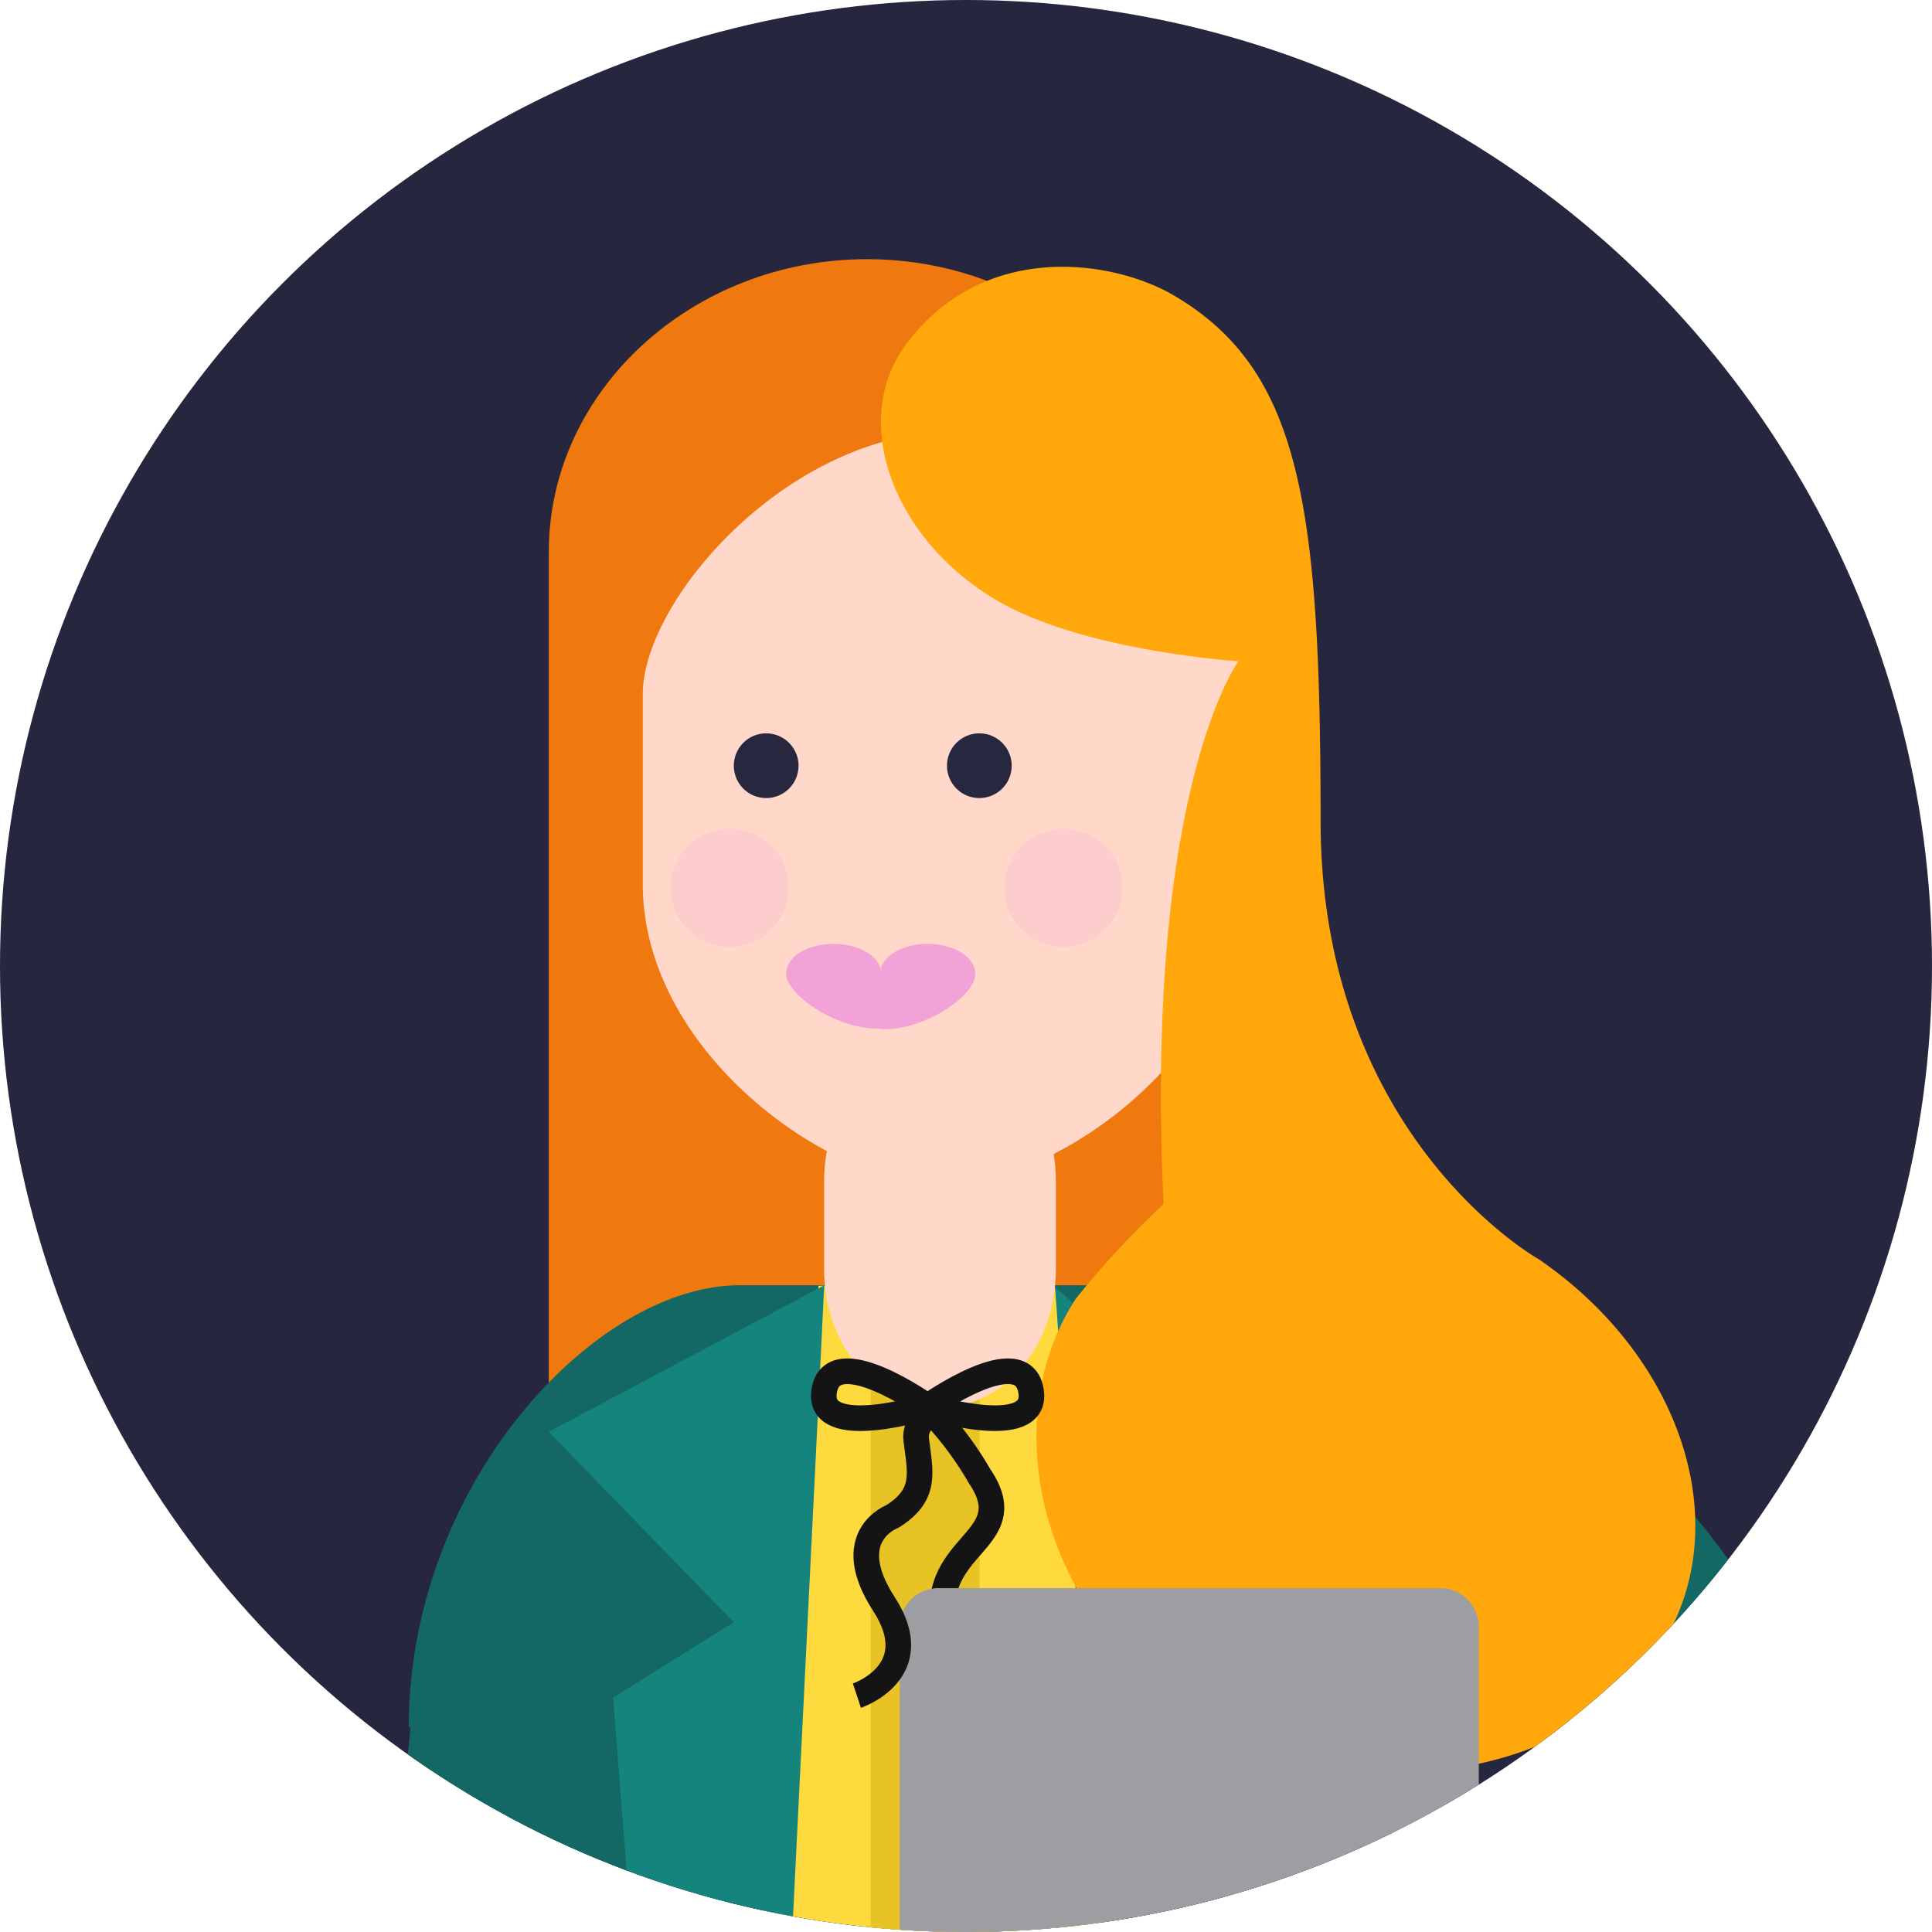 <svg xmlns="http://www.w3.org/2000/svg" xmlns:xlink="http://www.w3.org/1999/xlink" width="82" height="82" viewBox="0 0 82 82">
  <defs>
    <clipPath id="clip-path">
      <circle id="Эллипс_9" data-name="Эллипс 9" cx="41" cy="41" r="41" transform="translate(301 7652)" fill="#fff" stroke="#707070" stroke-width="1" opacity="0.6"/>
    </clipPath>
  </defs>
  <g id="Сгруппировать_619" data-name="Сгруппировать 619" transform="translate(-301 -7450)">
    <circle id="Эллипс_1" data-name="Эллипс 1" cx="41" cy="41" r="41" transform="translate(301 7450)" fill="#26263e"/>
    <g id="Группа_масок_3" data-name="Группа масок 3" transform="translate(0 -202)" clip-path="url(#clip-path)">
      <g id="Nastya" transform="translate(283.905 7662.807)">
        <path id="Контур_178" data-name="Контур 178" d="M50.753,21.392H13.233V71.138h37.52Z" transform="translate(25.451 40.919)" fill="#146864"/>
        <path id="Контур_179" data-name="Контур 179" d="M4.507,29.681c2.224,0,4.026-2.626,4.026-5.865s-1.8-5.865-4.026-5.865S.481,20.576.481,23.816,2.283,29.681,4.507,29.681Z" transform="translate(0.836 34.276)" fill="#ffd8ca"/>
        <path id="Контур_180" data-name="Контур 180" d="M27.324,60.781c-7.432,0-13.51-5.591-13.51-12.424V12.617c0-6.833,6.078-12.424,13.51-12.424s13.51,5.591,13.51,12.424v35.74C40.831,55.2,34.754,60.781,27.324,60.781Z" transform="translate(26.573 0)" fill="#ef790e"/>
        <path id="Контур_181" data-name="Контур 181" d="M11.786,33.819c0-10.3,7.89-18.764,14.053-18.764H42.8c5.334,0,14.053,8.433,14.053,18.764Z" transform="translate(22.658 28.686)" fill="#146864"/>
        <path id="Контур_182" data-name="Контур 182" d="M27.919,35.712c-4.918,0-12.743-5.718-12.743-12.743V14.887c0-4.008,6.2-11.14,13.221-11.14l-.478-1.6A12.757,12.757,0,0,1,40.661,14.887v8.079C40.661,29.995,32.839,35.712,27.919,35.712Z" transform="translate(29.202 3.767)" fill="#ffd8ca"/>
        <path id="Контур_183" data-name="Контур 183" d="M17.867,9.807a1.373,1.373,0,1,0-1.373-1.373A1.372,1.372,0,0,0,17.867,9.807Z" transform="translate(31.747 13.258)" fill="#27273f"/>
        <path id="Контур_184" data-name="Контур 184" d="M20.954,9.807a1.373,1.373,0,1,0-1.372-1.373A1.373,1.373,0,0,0,20.954,9.807Z" transform="translate(37.706 13.258)" fill="#27273f"/>
        <path id="Контур_185" data-name="Контур 185" d="M21.939,12.877c.253-.544-.58-1.467-1.861-2.062s-2.523-.636-2.776-.092.58,1.467,1.861,2.062S21.686,13.421,21.939,12.877Z" transform="translate(33.22 19.587)" fill="#f2a2d6"/>
        <path id="Контур_186" data-name="Контур 186" d="M21.2,12.795c1.28-.595,2.113-1.518,1.861-2.062s-1.5-.5-2.776.092-2.113,1.518-1.861,2.062S19.917,13.39,21.2,12.795Z" transform="translate(35.379 19.605)" fill="#f2a2d6"/>
        <path id="Контур_187" data-name="Контур 187" d="M19.265,12.6c1.112,0,2.013-.558,2.013-1.246s-.9-1.246-2.013-1.246-2.013.558-2.013,1.246S18.153,12.6,19.265,12.6Z" transform="translate(33.209 19.146)" fill="#f2a2d6"/>
        <path id="Контур_188" data-name="Контур 188" d="M20.628,12.6c1.112,0,2.013-.558,2.013-1.246s-.9-1.246-2.013-1.246-2.013.558-2.013,1.246S19.516,12.6,20.628,12.6Z" transform="translate(35.84 19.146)" fill="#f2a2d6"/>
        <path id="Контур_189" data-name="Контур 189" d="M18.973,11.326a.393.393,0,1,0-.478-.384A.439.439,0,0,0,18.973,11.326Z" transform="translate(35.608 20.007)" fill="#f2a2d6"/>
        <path id="Контур_190" data-name="Контур 190" d="M15.85,75.925l5.481-60.863,10.045.059,5.526,60.8Z" transform="translate(30.502 28.701)" fill="#ffda3e"/>
        <path id="Контур_191" data-name="Контур 191" d="M23.1,16.483H18.477V67.127H23.1Z" transform="translate(35.573 31.444)" fill="#e8c325"/>
        <path id="Контур_192" data-name="Контур 192" d="M18.085,13.455a2.506,2.506,0,1,0-2.506-2.506A2.506,2.506,0,0,0,18.085,13.455Z" transform="translate(29.979 15.924)" fill="#f2a2d6" opacity="0.2"/>
        <path id="Контур_193" data-name="Контур 193" d="M22.919,13.455a2.506,2.506,0,1,0-2.506-2.506A2.506,2.506,0,0,0,22.919,13.455Z" transform="translate(39.311 15.924)" fill="#f2a2d6" opacity="0.2"/>
        <path id="Контур_194" data-name="Контур 194" d="M21.782,50.766c-6.255,0-11.544-2.181-15.3-6.311C-.95,36.284.027,23.527.163,22.1l10.517,1-5.257-.5,5.26.484c-.23,2.615-.03,10.284,3.637,14.289,1.745,1.907,4.186,2.831,7.462,2.831A10.025,10.025,0,0,0,29.309,37.3c4.454-4.507,5.334-13.436,5.3-16.5l10.561-.171c.027,1.57.027,15.573-8.3,24.051A20.61,20.61,0,0,1,21.782,50.766Z" transform="translate(0 39.445)" fill="#146864"/>
        <path id="Контур_195" data-name="Контур 195" d="M28.831,35.833H13.237V148.938H28.831Z" transform="translate(25.459 68.794)" fill="#1f2835"/>
        <path id="Контур_196" data-name="Контур 196" d="M36.068,35.833H20.84V148.938H36.068Z" transform="translate(40.135 68.794)" fill="#1f2835"/>
        <path id="Контур_197" data-name="Контур 197" d="M34.148,30.914l3.167,34.624H22.462l1.677-32.794Z" transform="translate(43.266 59.3)" fill="#146864"/>
        <path id="Контур_198" data-name="Контур 198" d="M37.7,33.776H15.738v6.031H37.7Z" transform="translate(30.286 64.823)" fill="#141414"/>
        <path id="Контур_199" data-name="Контур 199" d="M35.657,35.833H16.494V60.125H35.657Z" transform="translate(31.747 68.794)" fill="#1f2835"/>
        <path id="Контур_200" data-name="Контур 200" d="M20.057,34.423a3.155,3.155,0,1,1-1.228,2.5h1.951" transform="translate(36.254 64.805)" fill="none" stroke="#ffa70b" stroke-miterlimit="10" stroke-width="0.897"/>
        <path id="Контур_201" data-name="Контур 201" d="M19.13,34.423a3.155,3.155,0,1,1-1.228,2.5h1.951" transform="translate(34.463 64.805)" fill="none" stroke="#ffa70b" stroke-miterlimit="10" stroke-width="0.897"/>
        <path id="Контур_202" data-name="Контур 202" d="M21.148,15.083l5.526,81.31,1.774-61.887-3.817-4.9,9.118-3.433Z" transform="translate(40.73 28.741)" fill="#14847c"/>
        <path id="Контур_203" data-name="Контур 203" d="M40.02,60.507a41.726,41.726,0,0,1-8.492-.992,69.121,69.121,0,0,1-10.066-2.952l3.879-9.827c6.68,2.621,16,4.262,18.688,2.423.206-.142.637-.437.632-1.981-.071-18.416-12.539-21.4-12.666-21.433l2.3-10.31A25.685,25.685,0,0,1,45.053,21.39c4.613,4.168,10.122,12.02,10.174,25.751.024,5.9-2.836,9.1-5.239,10.745A17.4,17.4,0,0,1,40.02,60.507Z" transform="translate(41.337 29.424)" fill="#146864"/>
        <path id="Контур_204" data-name="Контур 204" d="M19.442,16.981a14.255,14.255,0,0,1,1.792,2.456c1.644,2.429-1.228,2.769-1.55,5.18-.419,3.114,4.33,4.69.576,6.627" transform="translate(37.436 32.406)" fill="none" stroke="#141414" stroke-linejoin="round" stroke-width="1.087"/>
        <path id="Контур_205" data-name="Контур 205" d="M33.8,17.045s-6.653-.422-10.331-2.627c-4.283-2.556-6.178-7.506-3.82-10.762,3.321-4.534,8.9-3.64,11.459-2.108,5.313,3.161,6.178,8.814,6.178,22.262s9.266,18.62,9.266,18.62c6.145,4.215,8.437,11.435,5.115,16.53-3.486,5.366-12.5,7.031-19.343,2.952s-8.92-12.43-5.434-17.8a37.571,37.571,0,0,1,3.731-4.029C29.789,22.482,33.8,17.045,33.8,17.045Z" transform="translate(35.859 0.213)" fill="#ffa70b"/>
        <path id="Контур_206" data-name="Контур 206" d="M41.841,19.443H20.532A1.635,1.635,0,0,0,18.9,21.078V54.2a1.635,1.635,0,0,0,1.635,1.636H41.841A1.635,1.635,0,0,0,43.476,54.2V21.078A1.635,1.635,0,0,0,41.841,19.443Z" transform="translate(36.384 37.156)" fill="#9e9da2"/>
        <path id="Контур_207" data-name="Контур 207" d="M23.868,25.049a1.611,1.611,0,0,1,.714.174.98.98,0,0,0,.856,0,1.771,1.771,0,0,1,1.562,0,1.478,1.478,0,0,1,.275.174c.316.248.319.3.041.59a1.476,1.476,0,0,0,.275,2.361c.142.086.174.159.115.313a4.225,4.225,0,0,1-.8,1.293.885.885,0,0,1-1.125.251,1.662,1.662,0,0,0-1.39,0,.885.885,0,0,1-1.151-.3,4.25,4.25,0,0,1-1.1-2.7,2.034,2.034,0,0,1,.821-1.854,1.556,1.556,0,0,1,.9-.31Z" transform="translate(42.63 47.964)" fill="#c1c1c1"/>
        <path id="Контур_208" data-name="Контур 208" d="M24.519,24.66a1.526,1.526,0,0,1-1.092,1.393c-.313.08-.387,0-.325-.31a1.57,1.57,0,0,1,1.181-1.254C24.46,24.456,24.548,24.491,24.519,24.66Z" transform="translate(44.462 46.875)" fill="#c1c1c1"/>
        <path id="Контур_209" data-name="Контур 209" d="M30.987,34.3c1.262-1.831-.2-5.027-3.26-7.139s-6.569-2.34-7.831-.509.2,5.027,3.26,7.138S29.725,36.133,30.987,34.3Z" transform="translate(37.437 48.69)" fill="#ffd8ca"/>
        <path id="Контур_210" data-name="Контур 210" d="M21.314,76.979,14.4,88.3h-3.61v3.961H22.412l4.664-5.28v5.28h1.7V76.979Z" transform="translate(20.737 148.216)" fill="#ffa28d"/>
        <path id="Контур_211" data-name="Контур 211" d="M28.693,76.979,21.78,88.3H18.17v3.961H29.791l4.664-5.28v5.28h1.7V76.979Z" transform="translate(34.98 148.216)" fill="#ffa28d"/>
        <path id="Контур_212" data-name="Контур 212" d="M26.315,74.432v7.462L19.4,93.214h7.385l6.99-8.539V74.432Z" transform="translate(37.358 143.301)" fill="#ffd8ca"/>
        <path id="Контур_213" data-name="Контур 213" d="M18.936,81.894l-6.913,11.32h7.382l6.99-8.539V74.432H18.936Z" transform="translate(23.115 143.301)" fill="#ffd8ca"/>
        <path id="Контур_214" data-name="Контур 214" d="M16.025,29.953,11.786,72.768H25.408l.174-45.6Z" transform="translate(22.658 52.071)" fill="#146864"/>
        <path id="Контур_215" data-name="Контур 215" d="M25.506,15.056,21.494,96.149l-4.95-63.587,5.124-3.2-7.855-8.088Z" transform="translate(26.573 28.689)" fill="#14847c"/>
        <path id="Контур_216" data-name="Контур 216" d="M22.72,27.031c-2.716,0-4.918-2.657-4.918-5.877V17.417c0-3.226,2.2-5.877,4.918-5.877s4.918,2.657,4.918,5.877v3.737C27.64,24.413,25.438,27.031,22.72,27.031Z" transform="translate(34.271 21.903)" fill="#ffd8ca"/>
        <path id="Контур_217" data-name="Контур 217" d="M22.2,17.8s-4.065-2.9-4.392-.638C17.511,19.252,22.2,17.8,22.2,17.8Z" transform="translate(34.264 31.094)" fill="none" stroke="#141414" stroke-linejoin="round" stroke-width="1.087"/>
        <path id="Контур_218" data-name="Контур 218" d="M19.3,17.8s4.065-2.9,4.392-.638C24,19.252,19.3,17.8,19.3,17.8Z" transform="translate(37.166 31.094)" fill="none" stroke="#141414" stroke-linejoin="round" stroke-width="1.087"/>
        <path id="Контур_219" data-name="Контур 219" d="M21.934,16.794s-1.252.517-1.139,1.452c.165,1.381.475,2.335-1.015,3.268,0,0-2.229.824-.357,3.71s-1.145,3.893-1.145,3.893" transform="translate(35.187 32.045)" fill="none" stroke="#141414" stroke-linejoin="round" stroke-width="1.087"/>
        <path id="Контур_220" data-name="Контур 220" d="M25.641,26.117l-3.879,9.826A69.12,69.12,0,0,0,31.828,38.9a46.637,46.637,0,0,0,6.149.886V29.155A50.124,50.124,0,0,1,25.641,26.117Z" transform="translate(41.916 50.04)" fill="#146864"/>
      </g>
    </g>
  </g>
</svg>
